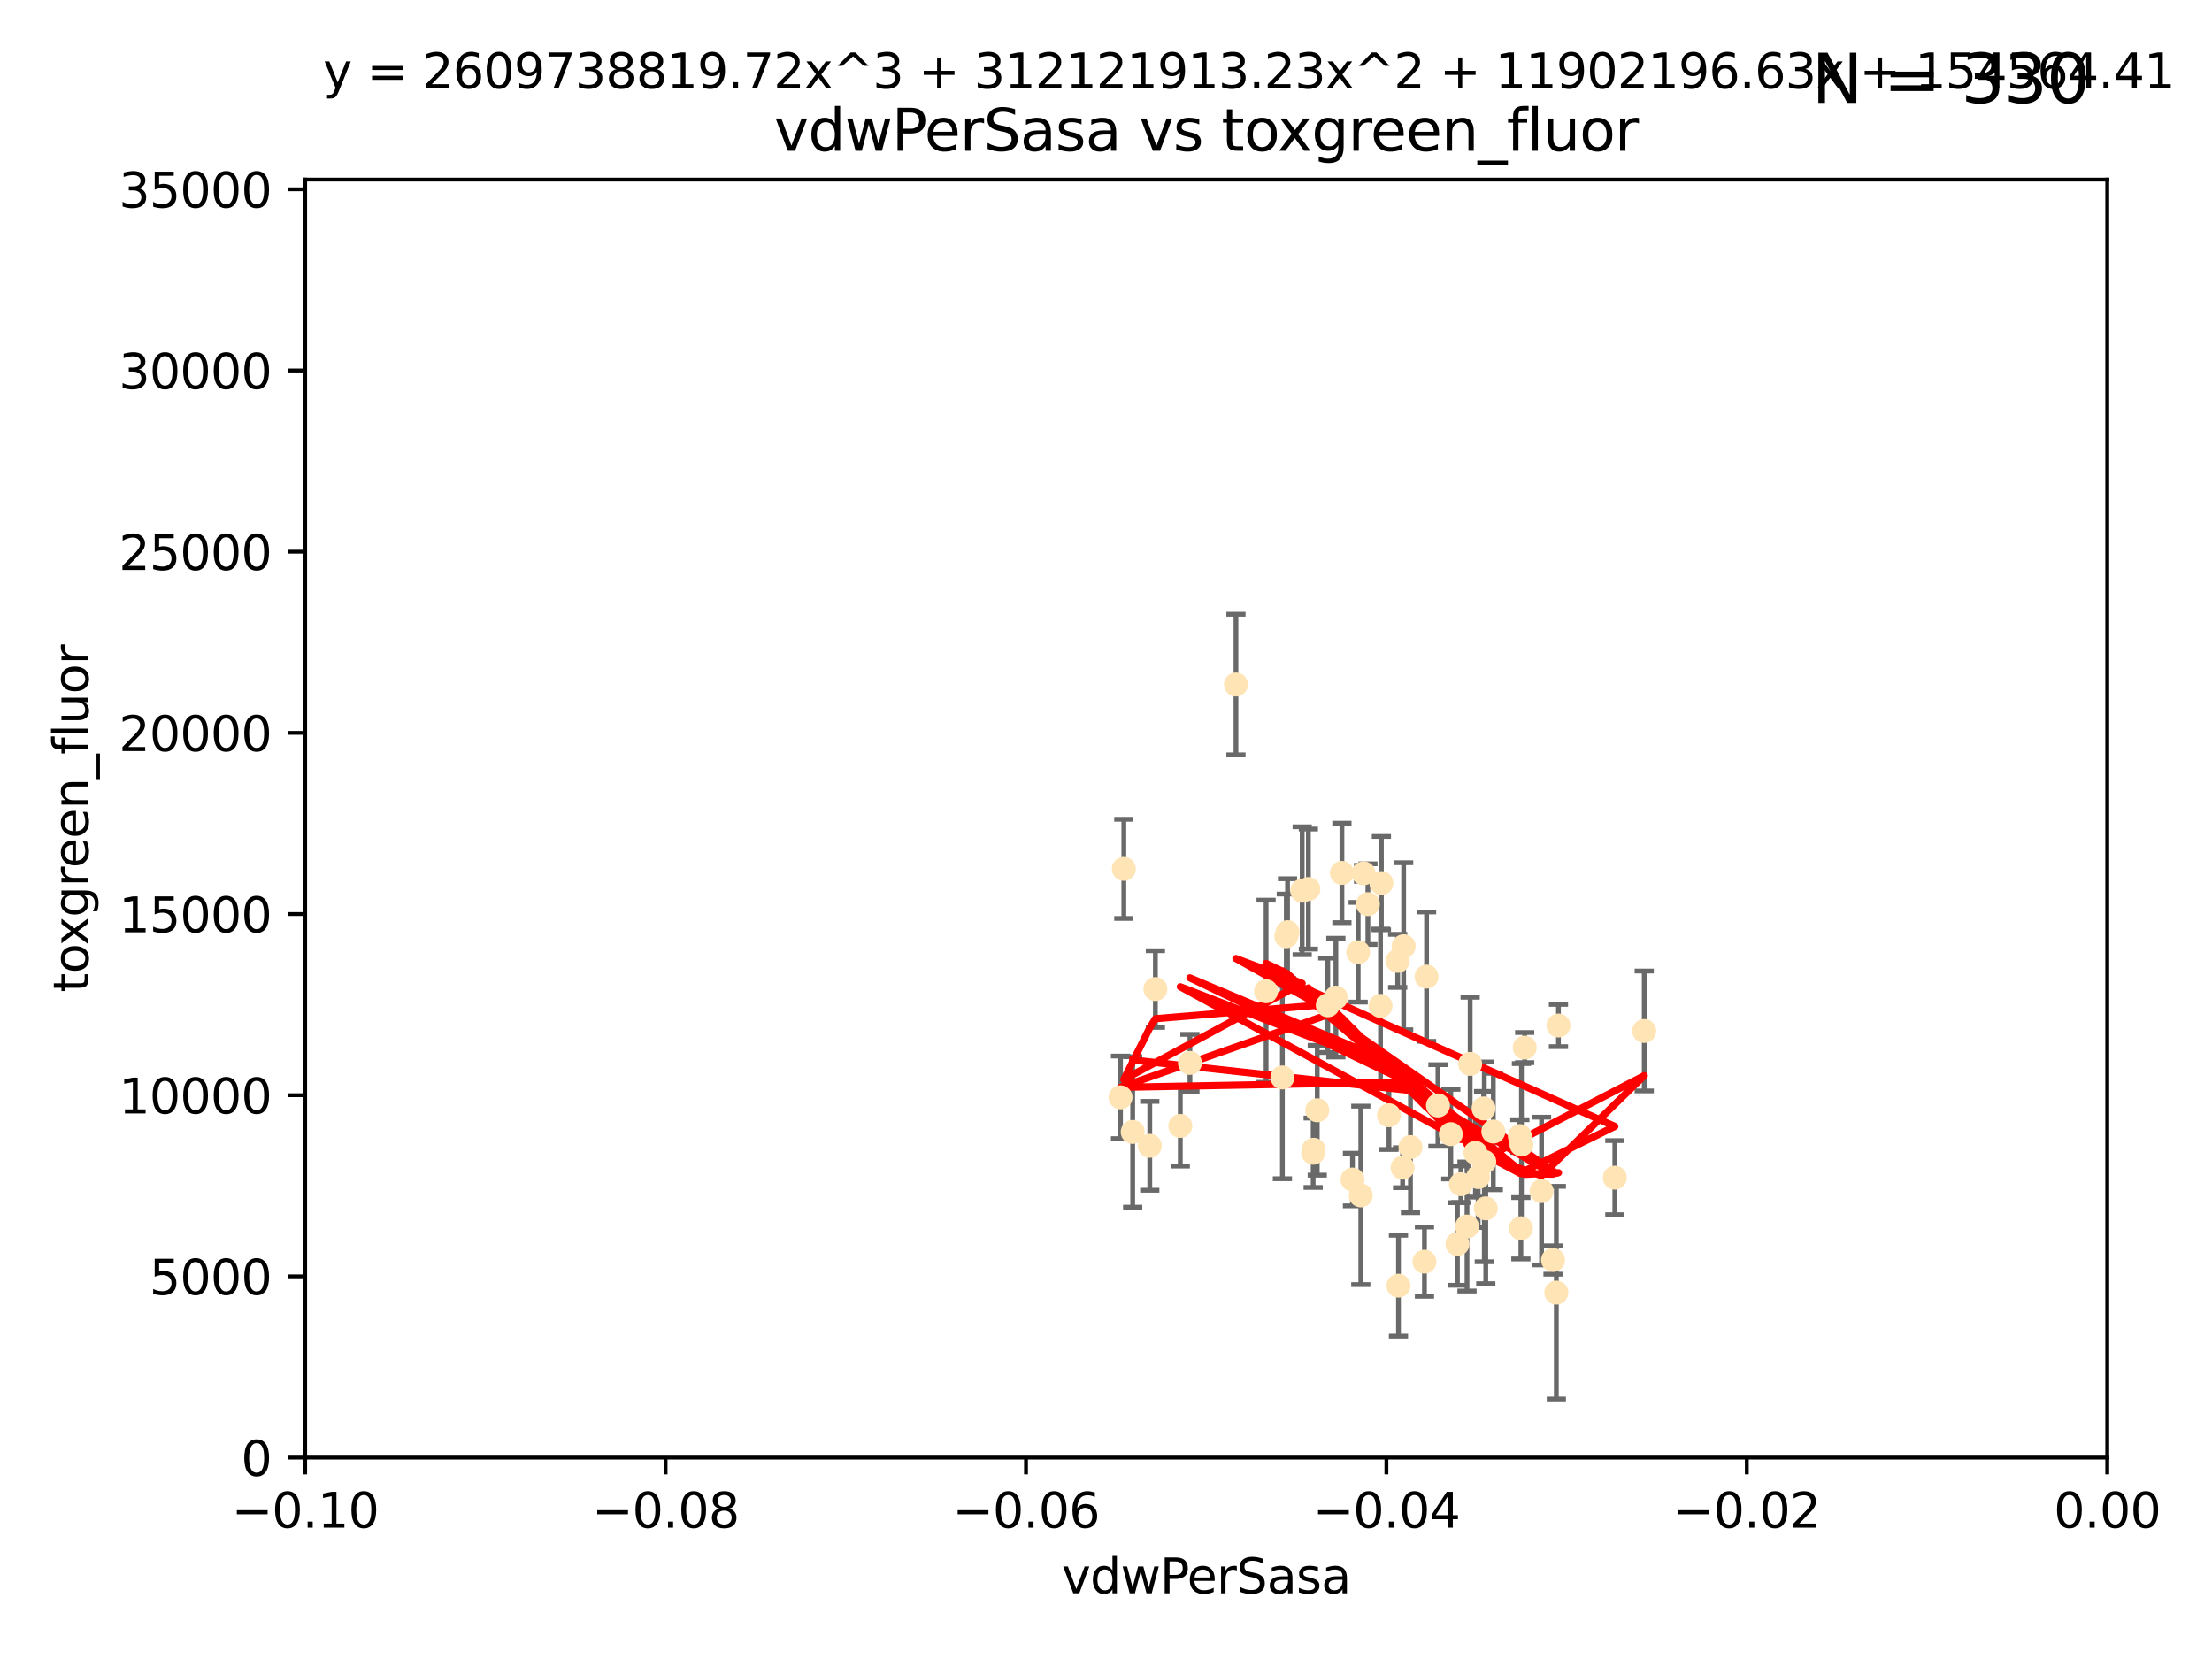 <?xml version="1.0" encoding="utf-8" standalone="no"?>
<!DOCTYPE svg PUBLIC "-//W3C//DTD SVG 1.1//EN"
  "http://www.w3.org/Graphics/SVG/1.1/DTD/svg11.dtd">
<svg xmlns:xlink="http://www.w3.org/1999/xlink" width="460.8pt" height="345.6pt" viewBox="0 0 460.8 345.6" xmlns="http://www.w3.org/2000/svg" version="1.1">
 <defs>
  <style type="text/css">*{stroke-linejoin: round; stroke-linecap: butt}</style>
 </defs>
 <g id="figure_1">
  <g id="patch_1">
   <path d="M 0 345.6 
L 460.8 345.6 
L 460.8 0 
L 0 0 
z
" style="fill: #ffffff"/>
  </g>
  <g id="axes_1">
   <g id="patch_2">
    <path d="M 63.571 303.64 
L 438.975 303.64 
L 438.975 37.411 
L 63.571 37.411 
z
" style="fill: #ffffff"/>
   </g>
   <g id="PathCollection_1">
    <defs>
     <path id="mf82f0af4a3" d="M 0 1.118 
C 0.297 1.118 0.581 1 0.791 0.791 
C 1 0.581 1.118 0.297 1.118 0 
C 1.118 -0.297 1 -0.581 0.791 -0.791 
C 0.581 -1 0.297 -1.118 0 -1.118 
C -0.297 -1.118 -0.581 -1 -0.791 -0.791 
C -1 -0.581 -1.118 -0.297 -1.118 0 
C -1.118 0.297 -1 0.581 -0.791 0.791 
C -0.581 1 -0.297 1.118 0 1.118 
z
" style="stroke: #ffe4b5"/>
    </defs>
    <g clip-path="url(#p68f1f02c42)">
     <use xlink:href="#mf82f0af4a3" x="284.959" y="188.351" style="fill: #ffe4b5; stroke: #ffe4b5"/>
     <use xlink:href="#mf82f0af4a3" x="302.231" y="236.263" style="fill: #ffe4b5; stroke: #ffe4b5"/>
     <use xlink:href="#mf82f0af4a3" x="279.546" y="181.843" style="fill: #ffe4b5; stroke: #ffe4b5"/>
     <use xlink:href="#mf82f0af4a3" x="257.473" y="142.599" style="fill: #ffe4b5; stroke: #ffe4b5"/>
     <use xlink:href="#mf82f0af4a3" x="271.268" y="185.556" style="fill: #ffe4b5; stroke: #ffe4b5"/>
     <use xlink:href="#mf82f0af4a3" x="234.114" y="181.005" style="fill: #ffe4b5; stroke: #ffe4b5"/>
     <use xlink:href="#mf82f0af4a3" x="239.519" y="238.693" style="fill: #ffe4b5; stroke: #ffe4b5"/>
     <use xlink:href="#mf82f0af4a3" x="240.689" y="206.037" style="fill: #ffe4b5; stroke: #ffe4b5"/>
     <use xlink:href="#mf82f0af4a3" x="276.6" y="209.418" style="fill: #ffe4b5; stroke: #ffe4b5"/>
     <use xlink:href="#mf82f0af4a3" x="291.164" y="200.169" style="fill: #ffe4b5; stroke: #ffe4b5"/>
     <use xlink:href="#mf82f0af4a3" x="268.22" y="194.192" style="fill: #ffe4b5; stroke: #ffe4b5"/>
     <use xlink:href="#mf82f0af4a3" x="263.75" y="206.499" style="fill: #ffe4b5; stroke: #ffe4b5"/>
     <use xlink:href="#mf82f0af4a3" x="289.341" y="232.333" style="fill: #ffe4b5; stroke: #ffe4b5"/>
     <use xlink:href="#mf82f0af4a3" x="245.879" y="234.551" style="fill: #ffe4b5; stroke: #ffe4b5"/>
     <use xlink:href="#mf82f0af4a3" x="304.329" y="246.695" style="fill: #ffe4b5; stroke: #ffe4b5"/>
     <use xlink:href="#mf82f0af4a3" x="273.647" y="239.511" style="fill: #ffe4b5; stroke: #ffe4b5"/>
     <use xlink:href="#mf82f0af4a3" x="309.206" y="242.038" style="fill: #ffe4b5; stroke: #ffe4b5"/>
     <use xlink:href="#mf82f0af4a3" x="287.771" y="183.971" style="fill: #ffe4b5; stroke: #ffe4b5"/>
     <use xlink:href="#mf82f0af4a3" x="278.285" y="207.828" style="fill: #ffe4b5; stroke: #ffe4b5"/>
     <use xlink:href="#mf82f0af4a3" x="233.425" y="228.596" style="fill: #ffe4b5; stroke: #ffe4b5"/>
     <use xlink:href="#mf82f0af4a3" x="292.189" y="243.244" style="fill: #ffe4b5; stroke: #ffe4b5"/>
     <use xlink:href="#mf82f0af4a3" x="297.18" y="203.455" style="fill: #ffe4b5; stroke: #ffe4b5"/>
     <use xlink:href="#mf82f0af4a3" x="272.558" y="185.203" style="fill: #ffe4b5; stroke: #ffe4b5"/>
     <use xlink:href="#mf82f0af4a3" x="282.932" y="198.375" style="fill: #ffe4b5; stroke: #ffe4b5"/>
     <use xlink:href="#mf82f0af4a3" x="296.741" y="262.829" style="fill: #ffe4b5; stroke: #ffe4b5"/>
     <use xlink:href="#mf82f0af4a3" x="281.746" y="245.717" style="fill: #ffe4b5; stroke: #ffe4b5"/>
     <use xlink:href="#mf82f0af4a3" x="267.148" y="224.454" style="fill: #ffe4b5; stroke: #ffe4b5"/>
     <use xlink:href="#mf82f0af4a3" x="287.589" y="209.546" style="fill: #ffe4b5; stroke: #ffe4b5"/>
     <use xlink:href="#mf82f0af4a3" x="247.885" y="221.426" style="fill: #ffe4b5; stroke: #ffe4b5"/>
     <use xlink:href="#mf82f0af4a3" x="291.328" y="267.838" style="fill: #ffe4b5; stroke: #ffe4b5"/>
     <use xlink:href="#mf82f0af4a3" x="299.551" y="230.287" style="fill: #ffe4b5; stroke: #ffe4b5"/>
     <use xlink:href="#mf82f0af4a3" x="316.828" y="255.869" style="fill: #ffe4b5; stroke: #ffe4b5"/>
     <use xlink:href="#mf82f0af4a3" x="292.406" y="197.121" style="fill: #ffe4b5; stroke: #ffe4b5"/>
     <use xlink:href="#mf82f0af4a3" x="307.359" y="240.165" style="fill: #ffe4b5; stroke: #ffe4b5"/>
     <use xlink:href="#mf82f0af4a3" x="267.959" y="195.035" style="fill: #ffe4b5; stroke: #ffe4b5"/>
     <use xlink:href="#mf82f0af4a3" x="307.924" y="245.207" style="fill: #ffe4b5; stroke: #ffe4b5"/>
     <use xlink:href="#mf82f0af4a3" x="306.26" y="221.632" style="fill: #ffe4b5; stroke: #ffe4b5"/>
     <use xlink:href="#mf82f0af4a3" x="316.614" y="236.668" style="fill: #ffe4b5; stroke: #ffe4b5"/>
     <use xlink:href="#mf82f0af4a3" x="336.399" y="245.328" style="fill: #ffe4b5; stroke: #ffe4b5"/>
     <use xlink:href="#mf82f0af4a3" x="273.556" y="240.133" style="fill: #ffe4b5; stroke: #ffe4b5"/>
     <use xlink:href="#mf82f0af4a3" x="303.609" y="259.145" style="fill: #ffe4b5; stroke: #ffe4b5"/>
     <use xlink:href="#mf82f0af4a3" x="274.406" y="231.288" style="fill: #ffe4b5; stroke: #ffe4b5"/>
     <use xlink:href="#mf82f0af4a3" x="309.514" y="251.723" style="fill: #ffe4b5; stroke: #ffe4b5"/>
     <use xlink:href="#mf82f0af4a3" x="342.524" y="214.773" style="fill: #ffe4b5; stroke: #ffe4b5"/>
     <use xlink:href="#mf82f0af4a3" x="321.136" y="248.118" style="fill: #ffe4b5; stroke: #ffe4b5"/>
     <use xlink:href="#mf82f0af4a3" x="309.057" y="230.909" style="fill: #ffe4b5; stroke: #ffe4b5"/>
     <use xlink:href="#mf82f0af4a3" x="283.481" y="249.018" style="fill: #ffe4b5; stroke: #ffe4b5"/>
     <use xlink:href="#mf82f0af4a3" x="324.212" y="269.281" style="fill: #ffe4b5; stroke: #ffe4b5"/>
     <use xlink:href="#mf82f0af4a3" x="324.656" y="213.635" style="fill: #ffe4b5; stroke: #ffe4b5"/>
     <use xlink:href="#mf82f0af4a3" x="317.618" y="218.233" style="fill: #ffe4b5; stroke: #ffe4b5"/>
     <use xlink:href="#mf82f0af4a3" x="284.056" y="181.932" style="fill: #ffe4b5; stroke: #ffe4b5"/>
     <use xlink:href="#mf82f0af4a3" x="311.087" y="235.716" style="fill: #ffe4b5; stroke: #ffe4b5"/>
     <use xlink:href="#mf82f0af4a3" x="305.605" y="255.506" style="fill: #ffe4b5; stroke: #ffe4b5"/>
     <use xlink:href="#mf82f0af4a3" x="316.946" y="238.425" style="fill: #ffe4b5; stroke: #ffe4b5"/>
     <use xlink:href="#mf82f0af4a3" x="323.523" y="262.484" style="fill: #ffe4b5; stroke: #ffe4b5"/>
     <use xlink:href="#mf82f0af4a3" x="293.828" y="238.955" style="fill: #ffe4b5; stroke: #ffe4b5"/>
     <use xlink:href="#mf82f0af4a3" x="235.959" y="235.8" style="fill: #ffe4b5; stroke: #ffe4b5"/>
    </g>
   </g>
   <g id="matplotlib.axis_1">
    <g id="xtick_1">
     <g id="line2d_1">
      <defs>
       <path id="mc06dab911f" d="M 0 0 
L 0 3.5 
" style="stroke: #000000; stroke-width: 0.8"/>
      </defs>
      <g>
       <use xlink:href="#mc06dab911f" x="63.571" y="303.64" style="stroke: #000000; stroke-width: 0.8"/>
      </g>
     </g>
     <g id="text_1">
      <!-- −0.10 -->
      <g transform="translate(48.249 318.238)scale(0.1 -0.1)">
       <defs>
        <path id="DejaVuSans-2212" d="M 678 2272 
L 4684 2272 
L 4684 1741 
L 678 1741 
L 678 2272 
z
" transform="scale(0.016)"/>
        <path id="DejaVuSans-30" d="M 2034 4250 
Q 1547 4250 1301 3770 
Q 1056 3291 1056 2328 
Q 1056 1369 1301 889 
Q 1547 409 2034 409 
Q 2525 409 2770 889 
Q 3016 1369 3016 2328 
Q 3016 3291 2770 3770 
Q 2525 4250 2034 4250 
z
M 2034 4750 
Q 2819 4750 3233 4129 
Q 3647 3509 3647 2328 
Q 3647 1150 3233 529 
Q 2819 -91 2034 -91 
Q 1250 -91 836 529 
Q 422 1150 422 2328 
Q 422 3509 836 4129 
Q 1250 4750 2034 4750 
z
" transform="scale(0.016)"/>
        <path id="DejaVuSans-2e" d="M 684 794 
L 1344 794 
L 1344 0 
L 684 0 
L 684 794 
z
" transform="scale(0.016)"/>
        <path id="DejaVuSans-31" d="M 794 531 
L 1825 531 
L 1825 4091 
L 703 3866 
L 703 4441 
L 1819 4666 
L 2450 4666 
L 2450 531 
L 3481 531 
L 3481 0 
L 794 0 
L 794 531 
z
" transform="scale(0.016)"/>
       </defs>
       <use xlink:href="#DejaVuSans-2212"/>
       <use xlink:href="#DejaVuSans-30" x="83.789"/>
       <use xlink:href="#DejaVuSans-2e" x="147.412"/>
       <use xlink:href="#DejaVuSans-31" x="179.199"/>
       <use xlink:href="#DejaVuSans-30" x="242.822"/>
      </g>
     </g>
    </g>
    <g id="xtick_2">
     <g id="line2d_2">
      <g>
       <use xlink:href="#mc06dab911f" x="138.652" y="303.64" style="stroke: #000000; stroke-width: 0.8"/>
      </g>
     </g>
     <g id="text_2">
      <!-- −0.08 -->
      <g transform="translate(123.329 318.238)scale(0.1 -0.1)">
       <defs>
        <path id="DejaVuSans-38" d="M 2034 2216 
Q 1584 2216 1326 1975 
Q 1069 1734 1069 1313 
Q 1069 891 1326 650 
Q 1584 409 2034 409 
Q 2484 409 2743 651 
Q 3003 894 3003 1313 
Q 3003 1734 2745 1975 
Q 2488 2216 2034 2216 
z
M 1403 2484 
Q 997 2584 770 2862 
Q 544 3141 544 3541 
Q 544 4100 942 4425 
Q 1341 4750 2034 4750 
Q 2731 4750 3128 4425 
Q 3525 4100 3525 3541 
Q 3525 3141 3298 2862 
Q 3072 2584 2669 2484 
Q 3125 2378 3379 2068 
Q 3634 1759 3634 1313 
Q 3634 634 3220 271 
Q 2806 -91 2034 -91 
Q 1263 -91 848 271 
Q 434 634 434 1313 
Q 434 1759 690 2068 
Q 947 2378 1403 2484 
z
M 1172 3481 
Q 1172 3119 1398 2916 
Q 1625 2713 2034 2713 
Q 2441 2713 2670 2916 
Q 2900 3119 2900 3481 
Q 2900 3844 2670 4047 
Q 2441 4250 2034 4250 
Q 1625 4250 1398 4047 
Q 1172 3844 1172 3481 
z
" transform="scale(0.016)"/>
       </defs>
       <use xlink:href="#DejaVuSans-2212"/>
       <use xlink:href="#DejaVuSans-30" x="83.789"/>
       <use xlink:href="#DejaVuSans-2e" x="147.412"/>
       <use xlink:href="#DejaVuSans-30" x="179.199"/>
       <use xlink:href="#DejaVuSans-38" x="242.822"/>
      </g>
     </g>
    </g>
    <g id="xtick_3">
     <g id="line2d_3">
      <g>
       <use xlink:href="#mc06dab911f" x="213.733" y="303.64" style="stroke: #000000; stroke-width: 0.8"/>
      </g>
     </g>
     <g id="text_3">
      <!-- −0.06 -->
      <g transform="translate(198.41 318.238)scale(0.1 -0.1)">
       <defs>
        <path id="DejaVuSans-36" d="M 2113 2584 
Q 1688 2584 1439 2293 
Q 1191 2003 1191 1497 
Q 1191 994 1439 701 
Q 1688 409 2113 409 
Q 2538 409 2786 701 
Q 3034 994 3034 1497 
Q 3034 2003 2786 2293 
Q 2538 2584 2113 2584 
z
M 3366 4563 
L 3366 3988 
Q 3128 4100 2886 4159 
Q 2644 4219 2406 4219 
Q 1781 4219 1451 3797 
Q 1122 3375 1075 2522 
Q 1259 2794 1537 2939 
Q 1816 3084 2150 3084 
Q 2853 3084 3261 2657 
Q 3669 2231 3669 1497 
Q 3669 778 3244 343 
Q 2819 -91 2113 -91 
Q 1303 -91 875 529 
Q 447 1150 447 2328 
Q 447 3434 972 4092 
Q 1497 4750 2381 4750 
Q 2619 4750 2861 4703 
Q 3103 4656 3366 4563 
z
" transform="scale(0.016)"/>
       </defs>
       <use xlink:href="#DejaVuSans-2212"/>
       <use xlink:href="#DejaVuSans-30" x="83.789"/>
       <use xlink:href="#DejaVuSans-2e" x="147.412"/>
       <use xlink:href="#DejaVuSans-30" x="179.199"/>
       <use xlink:href="#DejaVuSans-36" x="242.822"/>
      </g>
     </g>
    </g>
    <g id="xtick_4">
     <g id="line2d_4">
      <g>
       <use xlink:href="#mc06dab911f" x="288.813" y="303.64" style="stroke: #000000; stroke-width: 0.8"/>
      </g>
     </g>
     <g id="text_4">
      <!-- −0.04 -->
      <g transform="translate(273.491 318.238)scale(0.1 -0.1)">
       <defs>
        <path id="DejaVuSans-34" d="M 2419 4116 
L 825 1625 
L 2419 1625 
L 2419 4116 
z
M 2253 4666 
L 3047 4666 
L 3047 1625 
L 3713 1625 
L 3713 1100 
L 3047 1100 
L 3047 0 
L 2419 0 
L 2419 1100 
L 313 1100 
L 313 1709 
L 2253 4666 
z
" transform="scale(0.016)"/>
       </defs>
       <use xlink:href="#DejaVuSans-2212"/>
       <use xlink:href="#DejaVuSans-30" x="83.789"/>
       <use xlink:href="#DejaVuSans-2e" x="147.412"/>
       <use xlink:href="#DejaVuSans-30" x="179.199"/>
       <use xlink:href="#DejaVuSans-34" x="242.822"/>
      </g>
     </g>
    </g>
    <g id="xtick_5">
     <g id="line2d_5">
      <g>
       <use xlink:href="#mc06dab911f" x="363.894" y="303.64" style="stroke: #000000; stroke-width: 0.8"/>
      </g>
     </g>
     <g id="text_5">
      <!-- −0.02 -->
      <g transform="translate(348.572 318.238)scale(0.1 -0.1)">
       <defs>
        <path id="DejaVuSans-32" d="M 1228 531 
L 3431 531 
L 3431 0 
L 469 0 
L 469 531 
Q 828 903 1448 1529 
Q 2069 2156 2228 2338 
Q 2531 2678 2651 2914 
Q 2772 3150 2772 3378 
Q 2772 3750 2511 3984 
Q 2250 4219 1831 4219 
Q 1534 4219 1204 4116 
Q 875 4013 500 3803 
L 500 4441 
Q 881 4594 1212 4672 
Q 1544 4750 1819 4750 
Q 2544 4750 2975 4387 
Q 3406 4025 3406 3419 
Q 3406 3131 3298 2873 
Q 3191 2616 2906 2266 
Q 2828 2175 2409 1742 
Q 1991 1309 1228 531 
z
" transform="scale(0.016)"/>
       </defs>
       <use xlink:href="#DejaVuSans-2212"/>
       <use xlink:href="#DejaVuSans-30" x="83.789"/>
       <use xlink:href="#DejaVuSans-2e" x="147.412"/>
       <use xlink:href="#DejaVuSans-30" x="179.199"/>
       <use xlink:href="#DejaVuSans-32" x="242.822"/>
      </g>
     </g>
    </g>
    <g id="xtick_6">
     <g id="line2d_6">
      <g>
       <use xlink:href="#mc06dab911f" x="438.975" y="303.64" style="stroke: #000000; stroke-width: 0.8"/>
      </g>
     </g>
     <g id="text_6">
      <!-- 0.00 -->
      <g transform="translate(427.842 318.238)scale(0.1 -0.1)">
       <use xlink:href="#DejaVuSans-30"/>
       <use xlink:href="#DejaVuSans-2e" x="63.623"/>
       <use xlink:href="#DejaVuSans-30" x="95.41"/>
       <use xlink:href="#DejaVuSans-30" x="159.033"/>
      </g>
     </g>
    </g>
    <g id="text_7">
     <!-- vdwPerSasa -->
     <g transform="translate(221.178 331.917)scale(0.1 -0.1)">
      <defs>
       <path id="DejaVuSans-76" d="M 191 3500 
L 800 3500 
L 1894 563 
L 2988 3500 
L 3597 3500 
L 2284 0 
L 1503 0 
L 191 3500 
z
" transform="scale(0.016)"/>
       <path id="DejaVuSans-64" d="M 2906 2969 
L 2906 4863 
L 3481 4863 
L 3481 0 
L 2906 0 
L 2906 525 
Q 2725 213 2448 61 
Q 2172 -91 1784 -91 
Q 1150 -91 751 415 
Q 353 922 353 1747 
Q 353 2572 751 3078 
Q 1150 3584 1784 3584 
Q 2172 3584 2448 3432 
Q 2725 3281 2906 2969 
z
M 947 1747 
Q 947 1113 1208 752 
Q 1469 391 1925 391 
Q 2381 391 2643 752 
Q 2906 1113 2906 1747 
Q 2906 2381 2643 2742 
Q 2381 3103 1925 3103 
Q 1469 3103 1208 2742 
Q 947 2381 947 1747 
z
" transform="scale(0.016)"/>
       <path id="DejaVuSans-77" d="M 269 3500 
L 844 3500 
L 1563 769 
L 2278 3500 
L 2956 3500 
L 3675 769 
L 4391 3500 
L 4966 3500 
L 4050 0 
L 3372 0 
L 2619 2869 
L 1863 0 
L 1184 0 
L 269 3500 
z
" transform="scale(0.016)"/>
       <path id="DejaVuSans-50" d="M 1259 4147 
L 1259 2394 
L 2053 2394 
Q 2494 2394 2734 2622 
Q 2975 2850 2975 3272 
Q 2975 3691 2734 3919 
Q 2494 4147 2053 4147 
L 1259 4147 
z
M 628 4666 
L 2053 4666 
Q 2838 4666 3239 4311 
Q 3641 3956 3641 3272 
Q 3641 2581 3239 2228 
Q 2838 1875 2053 1875 
L 1259 1875 
L 1259 0 
L 628 0 
L 628 4666 
z
" transform="scale(0.016)"/>
       <path id="DejaVuSans-65" d="M 3597 1894 
L 3597 1613 
L 953 1613 
Q 991 1019 1311 708 
Q 1631 397 2203 397 
Q 2534 397 2845 478 
Q 3156 559 3463 722 
L 3463 178 
Q 3153 47 2828 -22 
Q 2503 -91 2169 -91 
Q 1331 -91 842 396 
Q 353 884 353 1716 
Q 353 2575 817 3079 
Q 1281 3584 2069 3584 
Q 2775 3584 3186 3129 
Q 3597 2675 3597 1894 
z
M 3022 2063 
Q 3016 2534 2758 2815 
Q 2500 3097 2075 3097 
Q 1594 3097 1305 2825 
Q 1016 2553 972 2059 
L 3022 2063 
z
" transform="scale(0.016)"/>
       <path id="DejaVuSans-72" d="M 2631 2963 
Q 2534 3019 2420 3045 
Q 2306 3072 2169 3072 
Q 1681 3072 1420 2755 
Q 1159 2438 1159 1844 
L 1159 0 
L 581 0 
L 581 3500 
L 1159 3500 
L 1159 2956 
Q 1341 3275 1631 3429 
Q 1922 3584 2338 3584 
Q 2397 3584 2469 3576 
Q 2541 3569 2628 3553 
L 2631 2963 
z
" transform="scale(0.016)"/>
       <path id="DejaVuSans-53" d="M 3425 4513 
L 3425 3897 
Q 3066 4069 2747 4153 
Q 2428 4238 2131 4238 
Q 1616 4238 1336 4038 
Q 1056 3838 1056 3469 
Q 1056 3159 1242 3001 
Q 1428 2844 1947 2747 
L 2328 2669 
Q 3034 2534 3370 2195 
Q 3706 1856 3706 1288 
Q 3706 609 3251 259 
Q 2797 -91 1919 -91 
Q 1588 -91 1214 -16 
Q 841 59 441 206 
L 441 856 
Q 825 641 1194 531 
Q 1563 422 1919 422 
Q 2459 422 2753 634 
Q 3047 847 3047 1241 
Q 3047 1584 2836 1778 
Q 2625 1972 2144 2069 
L 1759 2144 
Q 1053 2284 737 2584 
Q 422 2884 422 3419 
Q 422 4038 858 4394 
Q 1294 4750 2059 4750 
Q 2388 4750 2728 4690 
Q 3069 4631 3425 4513 
z
" transform="scale(0.016)"/>
       <path id="DejaVuSans-61" d="M 2194 1759 
Q 1497 1759 1228 1600 
Q 959 1441 959 1056 
Q 959 750 1161 570 
Q 1363 391 1709 391 
Q 2188 391 2477 730 
Q 2766 1069 2766 1631 
L 2766 1759 
L 2194 1759 
z
M 3341 1997 
L 3341 0 
L 2766 0 
L 2766 531 
Q 2569 213 2275 61 
Q 1981 -91 1556 -91 
Q 1019 -91 701 211 
Q 384 513 384 1019 
Q 384 1609 779 1909 
Q 1175 2209 1959 2209 
L 2766 2209 
L 2766 2266 
Q 2766 2663 2505 2880 
Q 2244 3097 1772 3097 
Q 1472 3097 1187 3025 
Q 903 2953 641 2809 
L 641 3341 
Q 956 3463 1253 3523 
Q 1550 3584 1831 3584 
Q 2591 3584 2966 3190 
Q 3341 2797 3341 1997 
z
" transform="scale(0.016)"/>
       <path id="DejaVuSans-73" d="M 2834 3397 
L 2834 2853 
Q 2591 2978 2328 3040 
Q 2066 3103 1784 3103 
Q 1356 3103 1142 2972 
Q 928 2841 928 2578 
Q 928 2378 1081 2264 
Q 1234 2150 1697 2047 
L 1894 2003 
Q 2506 1872 2764 1633 
Q 3022 1394 3022 966 
Q 3022 478 2636 193 
Q 2250 -91 1575 -91 
Q 1294 -91 989 -36 
Q 684 19 347 128 
L 347 722 
Q 666 556 975 473 
Q 1284 391 1588 391 
Q 1994 391 2212 530 
Q 2431 669 2431 922 
Q 2431 1156 2273 1281 
Q 2116 1406 1581 1522 
L 1381 1569 
Q 847 1681 609 1914 
Q 372 2147 372 2553 
Q 372 3047 722 3315 
Q 1072 3584 1716 3584 
Q 2034 3584 2315 3537 
Q 2597 3491 2834 3397 
z
" transform="scale(0.016)"/>
      </defs>
      <use xlink:href="#DejaVuSans-76"/>
      <use xlink:href="#DejaVuSans-64" x="59.18"/>
      <use xlink:href="#DejaVuSans-77" x="122.656"/>
      <use xlink:href="#DejaVuSans-50" x="204.443"/>
      <use xlink:href="#DejaVuSans-65" x="261.121"/>
      <use xlink:href="#DejaVuSans-72" x="322.645"/>
      <use xlink:href="#DejaVuSans-53" x="363.758"/>
      <use xlink:href="#DejaVuSans-61" x="427.234"/>
      <use xlink:href="#DejaVuSans-73" x="488.514"/>
      <use xlink:href="#DejaVuSans-61" x="540.613"/>
     </g>
    </g>
   </g>
   <g id="matplotlib.axis_2">
    <g id="ytick_1">
     <g id="line2d_7">
      <defs>
       <path id="m6bd6980cbc" d="M 0 0 
L -3.5 0 
" style="stroke: #000000; stroke-width: 0.8"/>
      </defs>
      <g>
       <use xlink:href="#m6bd6980cbc" x="63.571" y="303.64" style="stroke: #000000; stroke-width: 0.8"/>
      </g>
     </g>
     <g id="text_8">
      <!-- 0 -->
      <g transform="translate(50.209 307.439)scale(0.1 -0.1)">
       <use xlink:href="#DejaVuSans-30"/>
      </g>
     </g>
    </g>
    <g id="ytick_2">
     <g id="line2d_8">
      <g>
       <use xlink:href="#m6bd6980cbc" x="63.571" y="265.897" style="stroke: #000000; stroke-width: 0.8"/>
      </g>
     </g>
     <g id="text_9">
      <!-- 5000 -->
      <g transform="translate(31.121 269.696)scale(0.1 -0.1)">
       <defs>
        <path id="DejaVuSans-35" d="M 691 4666 
L 3169 4666 
L 3169 4134 
L 1269 4134 
L 1269 2991 
Q 1406 3038 1543 3061 
Q 1681 3084 1819 3084 
Q 2600 3084 3056 2656 
Q 3513 2228 3513 1497 
Q 3513 744 3044 326 
Q 2575 -91 1722 -91 
Q 1428 -91 1123 -41 
Q 819 9 494 109 
L 494 744 
Q 775 591 1075 516 
Q 1375 441 1709 441 
Q 2250 441 2565 725 
Q 2881 1009 2881 1497 
Q 2881 1984 2565 2268 
Q 2250 2553 1709 2553 
Q 1456 2553 1204 2497 
Q 953 2441 691 2322 
L 691 4666 
z
" transform="scale(0.016)"/>
       </defs>
       <use xlink:href="#DejaVuSans-35"/>
       <use xlink:href="#DejaVuSans-30" x="63.623"/>
       <use xlink:href="#DejaVuSans-30" x="127.246"/>
       <use xlink:href="#DejaVuSans-30" x="190.869"/>
      </g>
     </g>
    </g>
    <g id="ytick_3">
     <g id="line2d_9">
      <g>
       <use xlink:href="#m6bd6980cbc" x="63.571" y="228.154" style="stroke: #000000; stroke-width: 0.8"/>
      </g>
     </g>
     <g id="text_10">
      <!-- 10000 -->
      <g transform="translate(24.759 231.953)scale(0.1 -0.1)">
       <use xlink:href="#DejaVuSans-31"/>
       <use xlink:href="#DejaVuSans-30" x="63.623"/>
       <use xlink:href="#DejaVuSans-30" x="127.246"/>
       <use xlink:href="#DejaVuSans-30" x="190.869"/>
       <use xlink:href="#DejaVuSans-30" x="254.492"/>
      </g>
     </g>
    </g>
    <g id="ytick_4">
     <g id="line2d_10">
      <g>
       <use xlink:href="#m6bd6980cbc" x="63.571" y="190.411" style="stroke: #000000; stroke-width: 0.8"/>
      </g>
     </g>
     <g id="text_11">
      <!-- 15000 -->
      <g transform="translate(24.759 194.21)scale(0.1 -0.1)">
       <use xlink:href="#DejaVuSans-31"/>
       <use xlink:href="#DejaVuSans-35" x="63.623"/>
       <use xlink:href="#DejaVuSans-30" x="127.246"/>
       <use xlink:href="#DejaVuSans-30" x="190.869"/>
       <use xlink:href="#DejaVuSans-30" x="254.492"/>
      </g>
     </g>
    </g>
    <g id="ytick_5">
     <g id="line2d_11">
      <g>
       <use xlink:href="#m6bd6980cbc" x="63.571" y="152.668" style="stroke: #000000; stroke-width: 0.8"/>
      </g>
     </g>
     <g id="text_12">
      <!-- 20000 -->
      <g transform="translate(24.759 156.467)scale(0.1 -0.1)">
       <use xlink:href="#DejaVuSans-32"/>
       <use xlink:href="#DejaVuSans-30" x="63.623"/>
       <use xlink:href="#DejaVuSans-30" x="127.246"/>
       <use xlink:href="#DejaVuSans-30" x="190.869"/>
       <use xlink:href="#DejaVuSans-30" x="254.492"/>
      </g>
     </g>
    </g>
    <g id="ytick_6">
     <g id="line2d_12">
      <g>
       <use xlink:href="#m6bd6980cbc" x="63.571" y="114.925" style="stroke: #000000; stroke-width: 0.8"/>
      </g>
     </g>
     <g id="text_13">
      <!-- 25000 -->
      <g transform="translate(24.759 118.724)scale(0.1 -0.1)">
       <use xlink:href="#DejaVuSans-32"/>
       <use xlink:href="#DejaVuSans-35" x="63.623"/>
       <use xlink:href="#DejaVuSans-30" x="127.246"/>
       <use xlink:href="#DejaVuSans-30" x="190.869"/>
       <use xlink:href="#DejaVuSans-30" x="254.492"/>
      </g>
     </g>
    </g>
    <g id="ytick_7">
     <g id="line2d_13">
      <g>
       <use xlink:href="#m6bd6980cbc" x="63.571" y="77.181" style="stroke: #000000; stroke-width: 0.8"/>
      </g>
     </g>
     <g id="text_14">
      <!-- 30000 -->
      <g transform="translate(24.759 80.981)scale(0.1 -0.1)">
       <defs>
        <path id="DejaVuSans-33" d="M 2597 2516 
Q 3050 2419 3304 2112 
Q 3559 1806 3559 1356 
Q 3559 666 3084 287 
Q 2609 -91 1734 -91 
Q 1441 -91 1130 -33 
Q 819 25 488 141 
L 488 750 
Q 750 597 1062 519 
Q 1375 441 1716 441 
Q 2309 441 2620 675 
Q 2931 909 2931 1356 
Q 2931 1769 2642 2001 
Q 2353 2234 1838 2234 
L 1294 2234 
L 1294 2753 
L 1863 2753 
Q 2328 2753 2575 2939 
Q 2822 3125 2822 3475 
Q 2822 3834 2567 4026 
Q 2313 4219 1838 4219 
Q 1578 4219 1281 4162 
Q 984 4106 628 3988 
L 628 4550 
Q 988 4650 1302 4700 
Q 1616 4750 1894 4750 
Q 2613 4750 3031 4423 
Q 3450 4097 3450 3541 
Q 3450 3153 3228 2886 
Q 3006 2619 2597 2516 
z
" transform="scale(0.016)"/>
       </defs>
       <use xlink:href="#DejaVuSans-33"/>
       <use xlink:href="#DejaVuSans-30" x="63.623"/>
       <use xlink:href="#DejaVuSans-30" x="127.246"/>
       <use xlink:href="#DejaVuSans-30" x="190.869"/>
       <use xlink:href="#DejaVuSans-30" x="254.492"/>
      </g>
     </g>
    </g>
    <g id="ytick_8">
     <g id="line2d_14">
      <g>
       <use xlink:href="#m6bd6980cbc" x="63.571" y="39.438" style="stroke: #000000; stroke-width: 0.8"/>
      </g>
     </g>
     <g id="text_15">
      <!-- 35000 -->
      <g transform="translate(24.759 43.238)scale(0.1 -0.1)">
       <use xlink:href="#DejaVuSans-33"/>
       <use xlink:href="#DejaVuSans-35" x="63.623"/>
       <use xlink:href="#DejaVuSans-30" x="127.246"/>
       <use xlink:href="#DejaVuSans-30" x="190.869"/>
       <use xlink:href="#DejaVuSans-30" x="254.492"/>
      </g>
     </g>
    </g>
    <g id="text_16">
     <!-- toxgreen_fluor -->
     <g transform="translate(18.401 206.72)rotate(-90)scale(0.1 -0.1)">
      <defs>
       <path id="DejaVuSans-74" d="M 1172 4494 
L 1172 3500 
L 2356 3500 
L 2356 3053 
L 1172 3053 
L 1172 1153 
Q 1172 725 1289 603 
Q 1406 481 1766 481 
L 2356 481 
L 2356 0 
L 1766 0 
Q 1100 0 847 248 
Q 594 497 594 1153 
L 594 3053 
L 172 3053 
L 172 3500 
L 594 3500 
L 594 4494 
L 1172 4494 
z
" transform="scale(0.016)"/>
       <path id="DejaVuSans-6f" d="M 1959 3097 
Q 1497 3097 1228 2736 
Q 959 2375 959 1747 
Q 959 1119 1226 758 
Q 1494 397 1959 397 
Q 2419 397 2687 759 
Q 2956 1122 2956 1747 
Q 2956 2369 2687 2733 
Q 2419 3097 1959 3097 
z
M 1959 3584 
Q 2709 3584 3137 3096 
Q 3566 2609 3566 1747 
Q 3566 888 3137 398 
Q 2709 -91 1959 -91 
Q 1206 -91 779 398 
Q 353 888 353 1747 
Q 353 2609 779 3096 
Q 1206 3584 1959 3584 
z
" transform="scale(0.016)"/>
       <path id="DejaVuSans-78" d="M 3513 3500 
L 2247 1797 
L 3578 0 
L 2900 0 
L 1881 1375 
L 863 0 
L 184 0 
L 1544 1831 
L 300 3500 
L 978 3500 
L 1906 2253 
L 2834 3500 
L 3513 3500 
z
" transform="scale(0.016)"/>
       <path id="DejaVuSans-67" d="M 2906 1791 
Q 2906 2416 2648 2759 
Q 2391 3103 1925 3103 
Q 1463 3103 1205 2759 
Q 947 2416 947 1791 
Q 947 1169 1205 825 
Q 1463 481 1925 481 
Q 2391 481 2648 825 
Q 2906 1169 2906 1791 
z
M 3481 434 
Q 3481 -459 3084 -895 
Q 2688 -1331 1869 -1331 
Q 1566 -1331 1297 -1286 
Q 1028 -1241 775 -1147 
L 775 -588 
Q 1028 -725 1275 -790 
Q 1522 -856 1778 -856 
Q 2344 -856 2625 -561 
Q 2906 -266 2906 331 
L 2906 616 
Q 2728 306 2450 153 
Q 2172 0 1784 0 
Q 1141 0 747 490 
Q 353 981 353 1791 
Q 353 2603 747 3093 
Q 1141 3584 1784 3584 
Q 2172 3584 2450 3431 
Q 2728 3278 2906 2969 
L 2906 3500 
L 3481 3500 
L 3481 434 
z
" transform="scale(0.016)"/>
       <path id="DejaVuSans-6e" d="M 3513 2113 
L 3513 0 
L 2938 0 
L 2938 2094 
Q 2938 2591 2744 2837 
Q 2550 3084 2163 3084 
Q 1697 3084 1428 2787 
Q 1159 2491 1159 1978 
L 1159 0 
L 581 0 
L 581 3500 
L 1159 3500 
L 1159 2956 
Q 1366 3272 1645 3428 
Q 1925 3584 2291 3584 
Q 2894 3584 3203 3211 
Q 3513 2838 3513 2113 
z
" transform="scale(0.016)"/>
       <path id="DejaVuSans-5f" d="M 3263 -1063 
L 3263 -1509 
L -63 -1509 
L -63 -1063 
L 3263 -1063 
z
" transform="scale(0.016)"/>
       <path id="DejaVuSans-66" d="M 2375 4863 
L 2375 4384 
L 1825 4384 
Q 1516 4384 1395 4259 
Q 1275 4134 1275 3809 
L 1275 3500 
L 2222 3500 
L 2222 3053 
L 1275 3053 
L 1275 0 
L 697 0 
L 697 3053 
L 147 3053 
L 147 3500 
L 697 3500 
L 697 3744 
Q 697 4328 969 4595 
Q 1241 4863 1831 4863 
L 2375 4863 
z
" transform="scale(0.016)"/>
       <path id="DejaVuSans-6c" d="M 603 4863 
L 1178 4863 
L 1178 0 
L 603 0 
L 603 4863 
z
" transform="scale(0.016)"/>
       <path id="DejaVuSans-75" d="M 544 1381 
L 544 3500 
L 1119 3500 
L 1119 1403 
Q 1119 906 1312 657 
Q 1506 409 1894 409 
Q 2359 409 2629 706 
Q 2900 1003 2900 1516 
L 2900 3500 
L 3475 3500 
L 3475 0 
L 2900 0 
L 2900 538 
Q 2691 219 2414 64 
Q 2138 -91 1772 -91 
Q 1169 -91 856 284 
Q 544 659 544 1381 
z
M 1991 3584 
L 1991 3584 
z
" transform="scale(0.016)"/>
      </defs>
      <use xlink:href="#DejaVuSans-74"/>
      <use xlink:href="#DejaVuSans-6f" x="39.209"/>
      <use xlink:href="#DejaVuSans-78" x="97.266"/>
      <use xlink:href="#DejaVuSans-67" x="156.445"/>
      <use xlink:href="#DejaVuSans-72" x="219.922"/>
      <use xlink:href="#DejaVuSans-65" x="258.785"/>
      <use xlink:href="#DejaVuSans-65" x="320.309"/>
      <use xlink:href="#DejaVuSans-6e" x="381.832"/>
      <use xlink:href="#DejaVuSans-5f" x="445.211"/>
      <use xlink:href="#DejaVuSans-66" x="495.211"/>
      <use xlink:href="#DejaVuSans-6c" x="530.416"/>
      <use xlink:href="#DejaVuSans-75" x="558.199"/>
      <use xlink:href="#DejaVuSans-6f" x="621.578"/>
      <use xlink:href="#DejaVuSans-72" x="682.76"/>
     </g>
    </g>
   </g>
   <g id="LineCollection_1">
    <path d="M 284.959 196.752 
L 284.959 179.949 
" clip-path="url(#p68f1f02c42)" style="fill: none; stroke: #696969"/>
    <path d="M 302.231 245.595 
L 302.231 226.931 
" clip-path="url(#p68f1f02c42)" style="fill: none; stroke: #696969"/>
    <path d="M 279.546 192.201 
L 279.546 171.484 
" clip-path="url(#p68f1f02c42)" style="fill: none; stroke: #696969"/>
    <path d="M 257.473 157.242 
L 257.473 127.957 
" clip-path="url(#p68f1f02c42)" style="fill: none; stroke: #696969"/>
    <path d="M 271.268 198.875 
L 271.268 172.236 
" clip-path="url(#p68f1f02c42)" style="fill: none; stroke: #696969"/>
    <path d="M 234.114 191.334 
L 234.114 170.675 
" clip-path="url(#p68f1f02c42)" style="fill: none; stroke: #696969"/>
    <path d="M 239.519 247.946 
L 239.519 229.44 
" clip-path="url(#p68f1f02c42)" style="fill: none; stroke: #696969"/>
    <path d="M 240.689 214.023 
L 240.689 198.051 
" clip-path="url(#p68f1f02c42)" style="fill: none; stroke: #696969"/>
    <path d="M 276.6 219.25 
L 276.6 199.587 
" clip-path="url(#p68f1f02c42)" style="fill: none; stroke: #696969"/>
    <path d="M 291.164 205.695 
L 291.164 194.642 
" clip-path="url(#p68f1f02c42)" style="fill: none; stroke: #696969"/>
    <path d="M 268.22 205.318 
L 268.22 183.065 
" clip-path="url(#p68f1f02c42)" style="fill: none; stroke: #696969"/>
    <path d="M 263.75 225.473 
L 263.75 187.525 
" clip-path="url(#p68f1f02c42)" style="fill: none; stroke: #696969"/>
    <path d="M 289.341 239.456 
L 289.341 225.21 
" clip-path="url(#p68f1f02c42)" style="fill: none; stroke: #696969"/>
    <path d="M 245.879 242.909 
L 245.879 226.193 
" clip-path="url(#p68f1f02c42)" style="fill: none; stroke: #696969"/>
    <path d="M 304.329 250.509 
L 304.329 242.881 
" clip-path="url(#p68f1f02c42)" style="fill: none; stroke: #696969"/>
    <path d="M 273.647 239.932 
L 273.647 239.091 
" clip-path="url(#p68f1f02c42)" style="fill: none; stroke: #696969"/>
    <path d="M 309.206 262.845 
L 309.206 221.231 
" clip-path="url(#p68f1f02c42)" style="fill: none; stroke: #696969"/>
    <path d="M 287.771 193.689 
L 287.771 174.254 
" clip-path="url(#p68f1f02c42)" style="fill: none; stroke: #696969"/>
    <path d="M 278.285 220.196 
L 278.285 195.46 
" clip-path="url(#p68f1f02c42)" style="fill: none; stroke: #696969"/>
    <path d="M 233.425 237.195 
L 233.425 219.998 
" clip-path="url(#p68f1f02c42)" style="fill: none; stroke: #696969"/>
    <path d="M 292.189 247.41 
L 292.189 239.079 
" clip-path="url(#p68f1f02c42)" style="fill: none; stroke: #696969"/>
    <path d="M 297.18 216.927 
L 297.18 189.982 
" clip-path="url(#p68f1f02c42)" style="fill: none; stroke: #696969"/>
    <path d="M 272.558 197.701 
L 272.558 172.706 
" clip-path="url(#p68f1f02c42)" style="fill: none; stroke: #696969"/>
    <path d="M 282.932 208.757 
L 282.932 187.992 
" clip-path="url(#p68f1f02c42)" style="fill: none; stroke: #696969"/>
    <path d="M 296.741 270.051 
L 296.741 255.606 
" clip-path="url(#p68f1f02c42)" style="fill: none; stroke: #696969"/>
    <path d="M 281.746 251.194 
L 281.746 240.24 
" clip-path="url(#p68f1f02c42)" style="fill: none; stroke: #696969"/>
    <path d="M 267.148 245.552 
L 267.148 203.356 
" clip-path="url(#p68f1f02c42)" style="fill: none; stroke: #696969"/>
    <path d="M 287.589 225.553 
L 287.589 193.54 
" clip-path="url(#p68f1f02c42)" style="fill: none; stroke: #696969"/>
    <path d="M 247.885 227.368 
L 247.885 215.484 
" clip-path="url(#p68f1f02c42)" style="fill: none; stroke: #696969"/>
    <path d="M 291.328 278.351 
L 291.328 257.325 
" clip-path="url(#p68f1f02c42)" style="fill: none; stroke: #696969"/>
    <path d="M 299.551 238.782 
L 299.551 221.793 
" clip-path="url(#p68f1f02c42)" style="fill: none; stroke: #696969"/>
    <path d="M 316.828 262.262 
L 316.828 249.477 
" clip-path="url(#p68f1f02c42)" style="fill: none; stroke: #696969"/>
    <path d="M 292.406 214.516 
L 292.406 179.726 
" clip-path="url(#p68f1f02c42)" style="fill: none; stroke: #696969"/>
    <path d="M 307.359 249.376 
L 307.359 230.955 
" clip-path="url(#p68f1f02c42)" style="fill: none; stroke: #696969"/>
    <path d="M 267.959 203.811 
L 267.959 186.259 
" clip-path="url(#p68f1f02c42)" style="fill: none; stroke: #696969"/>
    <path d="M 307.924 255.702 
L 307.924 234.711 
" clip-path="url(#p68f1f02c42)" style="fill: none; stroke: #696969"/>
    <path d="M 306.26 235.523 
L 306.26 207.742 
" clip-path="url(#p68f1f02c42)" style="fill: none; stroke: #696969"/>
    <path d="M 316.614 240.079 
L 316.614 233.256 
" clip-path="url(#p68f1f02c42)" style="fill: none; stroke: #696969"/>
    <path d="M 336.399 253.044 
L 336.399 237.611 
" clip-path="url(#p68f1f02c42)" style="fill: none; stroke: #696969"/>
    <path d="M 273.556 247.36 
L 273.556 232.905 
" clip-path="url(#p68f1f02c42)" style="fill: none; stroke: #696969"/>
    <path d="M 303.609 267.749 
L 303.609 250.541 
" clip-path="url(#p68f1f02c42)" style="fill: none; stroke: #696969"/>
    <path d="M 274.406 244.802 
L 274.406 217.774 
" clip-path="url(#p68f1f02c42)" style="fill: none; stroke: #696969"/>
    <path d="M 309.514 267.424 
L 309.514 236.021 
" clip-path="url(#p68f1f02c42)" style="fill: none; stroke: #696969"/>
    <path d="M 342.524 227.262 
L 342.524 202.285 
" clip-path="url(#p68f1f02c42)" style="fill: none; stroke: #696969"/>
    <path d="M 321.136 263.508 
L 321.136 232.728 
" clip-path="url(#p68f1f02c42)" style="fill: none; stroke: #696969"/>
    <path d="M 309.057 234.453 
L 309.057 227.366 
" clip-path="url(#p68f1f02c42)" style="fill: none; stroke: #696969"/>
    <path d="M 283.481 267.609 
L 283.481 230.427 
" clip-path="url(#p68f1f02c42)" style="fill: none; stroke: #696969"/>
    <path d="M 324.212 291.425 
L 324.212 247.137 
" clip-path="url(#p68f1f02c42)" style="fill: none; stroke: #696969"/>
    <path d="M 324.656 218.032 
L 324.656 209.238 
" clip-path="url(#p68f1f02c42)" style="fill: none; stroke: #696969"/>
    <path d="M 317.618 221.368 
L 317.618 215.099 
" clip-path="url(#p68f1f02c42)" style="fill: none; stroke: #696969"/>
    <path d="M 284.056 183.595 
L 284.056 180.268 
" clip-path="url(#p68f1f02c42)" style="fill: none; stroke: #696969"/>
    <path d="M 311.087 247.842 
L 311.087 223.589 
" clip-path="url(#p68f1f02c42)" style="fill: none; stroke: #696969"/>
    <path d="M 305.605 268.949 
L 305.605 242.062 
" clip-path="url(#p68f1f02c42)" style="fill: none; stroke: #696969"/>
    <path d="M 316.946 255.286 
L 316.946 221.564 
" clip-path="url(#p68f1f02c42)" style="fill: none; stroke: #696969"/>
    <path d="M 323.523 265.442 
L 323.523 259.527 
" clip-path="url(#p68f1f02c42)" style="fill: none; stroke: #696969"/>
    <path d="M 293.828 252.619 
L 293.828 225.291 
" clip-path="url(#p68f1f02c42)" style="fill: none; stroke: #696969"/>
    <path d="M 235.959 251.47 
L 235.959 220.13 
" clip-path="url(#p68f1f02c42)" style="fill: none; stroke: #696969"/>
   </g>
   <g id="line2d_15">
    <defs>
     <path id="m592b7469c0" d="M 2 0 
L -2 -0 
" style="stroke: #696969"/>
    </defs>
    <g clip-path="url(#p68f1f02c42)">
     <use xlink:href="#m592b7469c0" x="284.959" y="196.752" style="fill: #696969; stroke: #696969"/>
     <use xlink:href="#m592b7469c0" x="302.231" y="245.595" style="fill: #696969; stroke: #696969"/>
     <use xlink:href="#m592b7469c0" x="279.546" y="192.201" style="fill: #696969; stroke: #696969"/>
     <use xlink:href="#m592b7469c0" x="257.473" y="157.242" style="fill: #696969; stroke: #696969"/>
     <use xlink:href="#m592b7469c0" x="271.268" y="198.875" style="fill: #696969; stroke: #696969"/>
     <use xlink:href="#m592b7469c0" x="234.114" y="191.334" style="fill: #696969; stroke: #696969"/>
     <use xlink:href="#m592b7469c0" x="239.519" y="247.946" style="fill: #696969; stroke: #696969"/>
     <use xlink:href="#m592b7469c0" x="240.689" y="214.023" style="fill: #696969; stroke: #696969"/>
     <use xlink:href="#m592b7469c0" x="276.6" y="219.25" style="fill: #696969; stroke: #696969"/>
     <use xlink:href="#m592b7469c0" x="291.164" y="205.695" style="fill: #696969; stroke: #696969"/>
     <use xlink:href="#m592b7469c0" x="268.22" y="205.318" style="fill: #696969; stroke: #696969"/>
     <use xlink:href="#m592b7469c0" x="263.75" y="225.473" style="fill: #696969; stroke: #696969"/>
     <use xlink:href="#m592b7469c0" x="289.341" y="239.456" style="fill: #696969; stroke: #696969"/>
     <use xlink:href="#m592b7469c0" x="245.879" y="242.909" style="fill: #696969; stroke: #696969"/>
     <use xlink:href="#m592b7469c0" x="304.329" y="250.509" style="fill: #696969; stroke: #696969"/>
     <use xlink:href="#m592b7469c0" x="273.647" y="239.932" style="fill: #696969; stroke: #696969"/>
     <use xlink:href="#m592b7469c0" x="309.206" y="262.845" style="fill: #696969; stroke: #696969"/>
     <use xlink:href="#m592b7469c0" x="287.771" y="193.689" style="fill: #696969; stroke: #696969"/>
     <use xlink:href="#m592b7469c0" x="278.285" y="220.196" style="fill: #696969; stroke: #696969"/>
     <use xlink:href="#m592b7469c0" x="233.425" y="237.195" style="fill: #696969; stroke: #696969"/>
     <use xlink:href="#m592b7469c0" x="292.189" y="247.41" style="fill: #696969; stroke: #696969"/>
     <use xlink:href="#m592b7469c0" x="297.18" y="216.927" style="fill: #696969; stroke: #696969"/>
     <use xlink:href="#m592b7469c0" x="272.558" y="197.701" style="fill: #696969; stroke: #696969"/>
     <use xlink:href="#m592b7469c0" x="282.932" y="208.757" style="fill: #696969; stroke: #696969"/>
     <use xlink:href="#m592b7469c0" x="296.741" y="270.051" style="fill: #696969; stroke: #696969"/>
     <use xlink:href="#m592b7469c0" x="281.746" y="251.194" style="fill: #696969; stroke: #696969"/>
     <use xlink:href="#m592b7469c0" x="267.148" y="245.552" style="fill: #696969; stroke: #696969"/>
     <use xlink:href="#m592b7469c0" x="287.589" y="225.553" style="fill: #696969; stroke: #696969"/>
     <use xlink:href="#m592b7469c0" x="247.885" y="227.368" style="fill: #696969; stroke: #696969"/>
     <use xlink:href="#m592b7469c0" x="291.328" y="278.351" style="fill: #696969; stroke: #696969"/>
     <use xlink:href="#m592b7469c0" x="299.551" y="238.782" style="fill: #696969; stroke: #696969"/>
     <use xlink:href="#m592b7469c0" x="316.828" y="262.262" style="fill: #696969; stroke: #696969"/>
     <use xlink:href="#m592b7469c0" x="292.406" y="214.516" style="fill: #696969; stroke: #696969"/>
     <use xlink:href="#m592b7469c0" x="307.359" y="249.376" style="fill: #696969; stroke: #696969"/>
     <use xlink:href="#m592b7469c0" x="267.959" y="203.811" style="fill: #696969; stroke: #696969"/>
     <use xlink:href="#m592b7469c0" x="307.924" y="255.702" style="fill: #696969; stroke: #696969"/>
     <use xlink:href="#m592b7469c0" x="306.26" y="235.523" style="fill: #696969; stroke: #696969"/>
     <use xlink:href="#m592b7469c0" x="316.614" y="240.079" style="fill: #696969; stroke: #696969"/>
     <use xlink:href="#m592b7469c0" x="336.399" y="253.044" style="fill: #696969; stroke: #696969"/>
     <use xlink:href="#m592b7469c0" x="273.556" y="247.36" style="fill: #696969; stroke: #696969"/>
     <use xlink:href="#m592b7469c0" x="303.609" y="267.749" style="fill: #696969; stroke: #696969"/>
     <use xlink:href="#m592b7469c0" x="274.406" y="244.802" style="fill: #696969; stroke: #696969"/>
     <use xlink:href="#m592b7469c0" x="309.514" y="267.424" style="fill: #696969; stroke: #696969"/>
     <use xlink:href="#m592b7469c0" x="342.524" y="227.262" style="fill: #696969; stroke: #696969"/>
     <use xlink:href="#m592b7469c0" x="321.136" y="263.508" style="fill: #696969; stroke: #696969"/>
     <use xlink:href="#m592b7469c0" x="309.057" y="234.453" style="fill: #696969; stroke: #696969"/>
     <use xlink:href="#m592b7469c0" x="283.481" y="267.609" style="fill: #696969; stroke: #696969"/>
     <use xlink:href="#m592b7469c0" x="324.212" y="291.425" style="fill: #696969; stroke: #696969"/>
     <use xlink:href="#m592b7469c0" x="324.656" y="218.032" style="fill: #696969; stroke: #696969"/>
     <use xlink:href="#m592b7469c0" x="317.618" y="221.368" style="fill: #696969; stroke: #696969"/>
     <use xlink:href="#m592b7469c0" x="284.056" y="183.595" style="fill: #696969; stroke: #696969"/>
     <use xlink:href="#m592b7469c0" x="311.087" y="247.842" style="fill: #696969; stroke: #696969"/>
     <use xlink:href="#m592b7469c0" x="305.605" y="268.949" style="fill: #696969; stroke: #696969"/>
     <use xlink:href="#m592b7469c0" x="316.946" y="255.286" style="fill: #696969; stroke: #696969"/>
     <use xlink:href="#m592b7469c0" x="323.523" y="265.442" style="fill: #696969; stroke: #696969"/>
     <use xlink:href="#m592b7469c0" x="293.828" y="252.619" style="fill: #696969; stroke: #696969"/>
     <use xlink:href="#m592b7469c0" x="235.959" y="251.47" style="fill: #696969; stroke: #696969"/>
    </g>
   </g>
   <g id="line2d_16">
    <g clip-path="url(#p68f1f02c42)">
     <use xlink:href="#m592b7469c0" x="284.959" y="179.949" style="fill: #696969; stroke: #696969"/>
     <use xlink:href="#m592b7469c0" x="302.231" y="226.931" style="fill: #696969; stroke: #696969"/>
     <use xlink:href="#m592b7469c0" x="279.546" y="171.484" style="fill: #696969; stroke: #696969"/>
     <use xlink:href="#m592b7469c0" x="257.473" y="127.957" style="fill: #696969; stroke: #696969"/>
     <use xlink:href="#m592b7469c0" x="271.268" y="172.236" style="fill: #696969; stroke: #696969"/>
     <use xlink:href="#m592b7469c0" x="234.114" y="170.675" style="fill: #696969; stroke: #696969"/>
     <use xlink:href="#m592b7469c0" x="239.519" y="229.44" style="fill: #696969; stroke: #696969"/>
     <use xlink:href="#m592b7469c0" x="240.689" y="198.051" style="fill: #696969; stroke: #696969"/>
     <use xlink:href="#m592b7469c0" x="276.6" y="199.587" style="fill: #696969; stroke: #696969"/>
     <use xlink:href="#m592b7469c0" x="291.164" y="194.642" style="fill: #696969; stroke: #696969"/>
     <use xlink:href="#m592b7469c0" x="268.22" y="183.065" style="fill: #696969; stroke: #696969"/>
     <use xlink:href="#m592b7469c0" x="263.75" y="187.525" style="fill: #696969; stroke: #696969"/>
     <use xlink:href="#m592b7469c0" x="289.341" y="225.21" style="fill: #696969; stroke: #696969"/>
     <use xlink:href="#m592b7469c0" x="245.879" y="226.193" style="fill: #696969; stroke: #696969"/>
     <use xlink:href="#m592b7469c0" x="304.329" y="242.881" style="fill: #696969; stroke: #696969"/>
     <use xlink:href="#m592b7469c0" x="273.647" y="239.091" style="fill: #696969; stroke: #696969"/>
     <use xlink:href="#m592b7469c0" x="309.206" y="221.231" style="fill: #696969; stroke: #696969"/>
     <use xlink:href="#m592b7469c0" x="287.771" y="174.254" style="fill: #696969; stroke: #696969"/>
     <use xlink:href="#m592b7469c0" x="278.285" y="195.46" style="fill: #696969; stroke: #696969"/>
     <use xlink:href="#m592b7469c0" x="233.425" y="219.998" style="fill: #696969; stroke: #696969"/>
     <use xlink:href="#m592b7469c0" x="292.189" y="239.079" style="fill: #696969; stroke: #696969"/>
     <use xlink:href="#m592b7469c0" x="297.18" y="189.982" style="fill: #696969; stroke: #696969"/>
     <use xlink:href="#m592b7469c0" x="272.558" y="172.706" style="fill: #696969; stroke: #696969"/>
     <use xlink:href="#m592b7469c0" x="282.932" y="187.992" style="fill: #696969; stroke: #696969"/>
     <use xlink:href="#m592b7469c0" x="296.741" y="255.606" style="fill: #696969; stroke: #696969"/>
     <use xlink:href="#m592b7469c0" x="281.746" y="240.24" style="fill: #696969; stroke: #696969"/>
     <use xlink:href="#m592b7469c0" x="267.148" y="203.356" style="fill: #696969; stroke: #696969"/>
     <use xlink:href="#m592b7469c0" x="287.589" y="193.54" style="fill: #696969; stroke: #696969"/>
     <use xlink:href="#m592b7469c0" x="247.885" y="215.484" style="fill: #696969; stroke: #696969"/>
     <use xlink:href="#m592b7469c0" x="291.328" y="257.325" style="fill: #696969; stroke: #696969"/>
     <use xlink:href="#m592b7469c0" x="299.551" y="221.793" style="fill: #696969; stroke: #696969"/>
     <use xlink:href="#m592b7469c0" x="316.828" y="249.477" style="fill: #696969; stroke: #696969"/>
     <use xlink:href="#m592b7469c0" x="292.406" y="179.726" style="fill: #696969; stroke: #696969"/>
     <use xlink:href="#m592b7469c0" x="307.359" y="230.955" style="fill: #696969; stroke: #696969"/>
     <use xlink:href="#m592b7469c0" x="267.959" y="186.259" style="fill: #696969; stroke: #696969"/>
     <use xlink:href="#m592b7469c0" x="307.924" y="234.711" style="fill: #696969; stroke: #696969"/>
     <use xlink:href="#m592b7469c0" x="306.26" y="207.742" style="fill: #696969; stroke: #696969"/>
     <use xlink:href="#m592b7469c0" x="316.614" y="233.256" style="fill: #696969; stroke: #696969"/>
     <use xlink:href="#m592b7469c0" x="336.399" y="237.611" style="fill: #696969; stroke: #696969"/>
     <use xlink:href="#m592b7469c0" x="273.556" y="232.905" style="fill: #696969; stroke: #696969"/>
     <use xlink:href="#m592b7469c0" x="303.609" y="250.541" style="fill: #696969; stroke: #696969"/>
     <use xlink:href="#m592b7469c0" x="274.406" y="217.774" style="fill: #696969; stroke: #696969"/>
     <use xlink:href="#m592b7469c0" x="309.514" y="236.021" style="fill: #696969; stroke: #696969"/>
     <use xlink:href="#m592b7469c0" x="342.524" y="202.285" style="fill: #696969; stroke: #696969"/>
     <use xlink:href="#m592b7469c0" x="321.136" y="232.728" style="fill: #696969; stroke: #696969"/>
     <use xlink:href="#m592b7469c0" x="309.057" y="227.366" style="fill: #696969; stroke: #696969"/>
     <use xlink:href="#m592b7469c0" x="283.481" y="230.427" style="fill: #696969; stroke: #696969"/>
     <use xlink:href="#m592b7469c0" x="324.212" y="247.137" style="fill: #696969; stroke: #696969"/>
     <use xlink:href="#m592b7469c0" x="324.656" y="209.238" style="fill: #696969; stroke: #696969"/>
     <use xlink:href="#m592b7469c0" x="317.618" y="215.099" style="fill: #696969; stroke: #696969"/>
     <use xlink:href="#m592b7469c0" x="284.056" y="180.268" style="fill: #696969; stroke: #696969"/>
     <use xlink:href="#m592b7469c0" x="311.087" y="223.589" style="fill: #696969; stroke: #696969"/>
     <use xlink:href="#m592b7469c0" x="305.605" y="242.062" style="fill: #696969; stroke: #696969"/>
     <use xlink:href="#m592b7469c0" x="316.946" y="221.564" style="fill: #696969; stroke: #696969"/>
     <use xlink:href="#m592b7469c0" x="323.523" y="259.527" style="fill: #696969; stroke: #696969"/>
     <use xlink:href="#m592b7469c0" x="293.828" y="225.291" style="fill: #696969; stroke: #696969"/>
     <use xlink:href="#m592b7469c0" x="235.959" y="220.13" style="fill: #696969; stroke: #696969"/>
    </g>
   </g>
   <g id="line2d_17">
    <path d="M 284.959 217.589 
L 302.231 235.543 
L 279.546 212.016 
L 257.473 199.682 
L 271.268 204.854 
L 234.114 224.885 
L 239.519 214.109 
L 240.689 212.217 
L 276.6 209.231 
L 291.164 224.304 
L 268.22 202.845 
L 263.75 200.71 
L 289.341 222.324 
L 245.879 205.565 
L 304.329 237.367 
L 273.647 206.685 
L 309.206 241.002 
L 287.771 220.618 
L 278.285 210.797 
L 233.425 226.512 
L 292.189 225.413 
L 297.18 230.67 
L 272.558 205.821 
L 282.932 215.449 
L 296.741 230.221 
L 281.746 214.224 
L 267.148 202.24 
L 287.589 220.421 
L 247.885 203.711 
L 291.328 224.483 
L 299.551 233.03 
L 316.828 244.468 
L 292.406 225.647 
L 307.359 239.735 
L 267.959 202.693 
L 307.924 240.138 
L 306.26 238.916 
L 316.614 244.415 
L 336.399 234.644 
L 273.556 206.612 
L 303.609 236.756 
L 274.406 207.313 
L 309.514 241.199 
L 342.524 224.08 
L 321.136 244.911 
L 309.057 240.905 
L 283.481 216.024 
L 324.212 244.43 
L 324.656 244.302 
L 317.618 244.64 
L 284.056 216.629 
L 311.087 242.135 
L 305.605 238.406 
L 316.946 244.496 
L 323.523 244.6 
L 293.828 227.17 
L 235.959 220.82 
" clip-path="url(#p68f1f02c42)" style="fill: none; stroke: #ff0000; stroke-width: 1.5; stroke-linecap: square"/>
   </g>
   <g id="line2d_18">
    <defs>
     <path id="m65080f5120" d="M 0 2 
C 0.53 2 1.039 1.789 1.414 1.414 
C 1.789 1.039 2 0.53 2 0 
C 2 -0.53 1.789 -1.039 1.414 -1.414 
C 1.039 -1.789 0.53 -2 0 -2 
C -0.53 -2 -1.039 -1.789 -1.414 -1.414 
C -1.789 -1.039 -2 -0.53 -2 0 
C -2 0.53 -1.789 1.039 -1.414 1.414 
C -1.039 1.789 -0.53 2 0 2 
z
" style="stroke: #ffe4b5"/>
    </defs>
    <g clip-path="url(#p68f1f02c42)">
     <use xlink:href="#m65080f5120" x="284.959" y="188.351" style="fill: #ffe4b5; stroke: #ffe4b5"/>
     <use xlink:href="#m65080f5120" x="302.231" y="236.263" style="fill: #ffe4b5; stroke: #ffe4b5"/>
     <use xlink:href="#m65080f5120" x="279.546" y="181.843" style="fill: #ffe4b5; stroke: #ffe4b5"/>
     <use xlink:href="#m65080f5120" x="257.473" y="142.599" style="fill: #ffe4b5; stroke: #ffe4b5"/>
     <use xlink:href="#m65080f5120" x="271.268" y="185.556" style="fill: #ffe4b5; stroke: #ffe4b5"/>
     <use xlink:href="#m65080f5120" x="234.114" y="181.005" style="fill: #ffe4b5; stroke: #ffe4b5"/>
     <use xlink:href="#m65080f5120" x="239.519" y="238.693" style="fill: #ffe4b5; stroke: #ffe4b5"/>
     <use xlink:href="#m65080f5120" x="240.689" y="206.037" style="fill: #ffe4b5; stroke: #ffe4b5"/>
     <use xlink:href="#m65080f5120" x="276.6" y="209.418" style="fill: #ffe4b5; stroke: #ffe4b5"/>
     <use xlink:href="#m65080f5120" x="291.164" y="200.169" style="fill: #ffe4b5; stroke: #ffe4b5"/>
     <use xlink:href="#m65080f5120" x="268.22" y="194.192" style="fill: #ffe4b5; stroke: #ffe4b5"/>
     <use xlink:href="#m65080f5120" x="263.75" y="206.499" style="fill: #ffe4b5; stroke: #ffe4b5"/>
     <use xlink:href="#m65080f5120" x="289.341" y="232.333" style="fill: #ffe4b5; stroke: #ffe4b5"/>
     <use xlink:href="#m65080f5120" x="245.879" y="234.551" style="fill: #ffe4b5; stroke: #ffe4b5"/>
     <use xlink:href="#m65080f5120" x="304.329" y="246.695" style="fill: #ffe4b5; stroke: #ffe4b5"/>
     <use xlink:href="#m65080f5120" x="273.647" y="239.511" style="fill: #ffe4b5; stroke: #ffe4b5"/>
     <use xlink:href="#m65080f5120" x="309.206" y="242.038" style="fill: #ffe4b5; stroke: #ffe4b5"/>
     <use xlink:href="#m65080f5120" x="287.771" y="183.971" style="fill: #ffe4b5; stroke: #ffe4b5"/>
     <use xlink:href="#m65080f5120" x="278.285" y="207.828" style="fill: #ffe4b5; stroke: #ffe4b5"/>
     <use xlink:href="#m65080f5120" x="233.425" y="228.596" style="fill: #ffe4b5; stroke: #ffe4b5"/>
     <use xlink:href="#m65080f5120" x="292.189" y="243.244" style="fill: #ffe4b5; stroke: #ffe4b5"/>
     <use xlink:href="#m65080f5120" x="297.18" y="203.455" style="fill: #ffe4b5; stroke: #ffe4b5"/>
     <use xlink:href="#m65080f5120" x="272.558" y="185.203" style="fill: #ffe4b5; stroke: #ffe4b5"/>
     <use xlink:href="#m65080f5120" x="282.932" y="198.375" style="fill: #ffe4b5; stroke: #ffe4b5"/>
     <use xlink:href="#m65080f5120" x="296.741" y="262.829" style="fill: #ffe4b5; stroke: #ffe4b5"/>
     <use xlink:href="#m65080f5120" x="281.746" y="245.717" style="fill: #ffe4b5; stroke: #ffe4b5"/>
     <use xlink:href="#m65080f5120" x="267.148" y="224.454" style="fill: #ffe4b5; stroke: #ffe4b5"/>
     <use xlink:href="#m65080f5120" x="287.589" y="209.546" style="fill: #ffe4b5; stroke: #ffe4b5"/>
     <use xlink:href="#m65080f5120" x="247.885" y="221.426" style="fill: #ffe4b5; stroke: #ffe4b5"/>
     <use xlink:href="#m65080f5120" x="291.328" y="267.838" style="fill: #ffe4b5; stroke: #ffe4b5"/>
     <use xlink:href="#m65080f5120" x="299.551" y="230.287" style="fill: #ffe4b5; stroke: #ffe4b5"/>
     <use xlink:href="#m65080f5120" x="316.828" y="255.869" style="fill: #ffe4b5; stroke: #ffe4b5"/>
     <use xlink:href="#m65080f5120" x="292.406" y="197.121" style="fill: #ffe4b5; stroke: #ffe4b5"/>
     <use xlink:href="#m65080f5120" x="307.359" y="240.165" style="fill: #ffe4b5; stroke: #ffe4b5"/>
     <use xlink:href="#m65080f5120" x="267.959" y="195.035" style="fill: #ffe4b5; stroke: #ffe4b5"/>
     <use xlink:href="#m65080f5120" x="307.924" y="245.207" style="fill: #ffe4b5; stroke: #ffe4b5"/>
     <use xlink:href="#m65080f5120" x="306.26" y="221.632" style="fill: #ffe4b5; stroke: #ffe4b5"/>
     <use xlink:href="#m65080f5120" x="316.614" y="236.668" style="fill: #ffe4b5; stroke: #ffe4b5"/>
     <use xlink:href="#m65080f5120" x="336.399" y="245.328" style="fill: #ffe4b5; stroke: #ffe4b5"/>
     <use xlink:href="#m65080f5120" x="273.556" y="240.133" style="fill: #ffe4b5; stroke: #ffe4b5"/>
     <use xlink:href="#m65080f5120" x="303.609" y="259.145" style="fill: #ffe4b5; stroke: #ffe4b5"/>
     <use xlink:href="#m65080f5120" x="274.406" y="231.288" style="fill: #ffe4b5; stroke: #ffe4b5"/>
     <use xlink:href="#m65080f5120" x="309.514" y="251.723" style="fill: #ffe4b5; stroke: #ffe4b5"/>
     <use xlink:href="#m65080f5120" x="342.524" y="214.773" style="fill: #ffe4b5; stroke: #ffe4b5"/>
     <use xlink:href="#m65080f5120" x="321.136" y="248.118" style="fill: #ffe4b5; stroke: #ffe4b5"/>
     <use xlink:href="#m65080f5120" x="309.057" y="230.909" style="fill: #ffe4b5; stroke: #ffe4b5"/>
     <use xlink:href="#m65080f5120" x="283.481" y="249.018" style="fill: #ffe4b5; stroke: #ffe4b5"/>
     <use xlink:href="#m65080f5120" x="324.212" y="269.281" style="fill: #ffe4b5; stroke: #ffe4b5"/>
     <use xlink:href="#m65080f5120" x="324.656" y="213.635" style="fill: #ffe4b5; stroke: #ffe4b5"/>
     <use xlink:href="#m65080f5120" x="317.618" y="218.233" style="fill: #ffe4b5; stroke: #ffe4b5"/>
     <use xlink:href="#m65080f5120" x="284.056" y="181.932" style="fill: #ffe4b5; stroke: #ffe4b5"/>
     <use xlink:href="#m65080f5120" x="311.087" y="235.716" style="fill: #ffe4b5; stroke: #ffe4b5"/>
     <use xlink:href="#m65080f5120" x="305.605" y="255.506" style="fill: #ffe4b5; stroke: #ffe4b5"/>
     <use xlink:href="#m65080f5120" x="316.946" y="238.425" style="fill: #ffe4b5; stroke: #ffe4b5"/>
     <use xlink:href="#m65080f5120" x="323.523" y="262.484" style="fill: #ffe4b5; stroke: #ffe4b5"/>
     <use xlink:href="#m65080f5120" x="293.828" y="238.955" style="fill: #ffe4b5; stroke: #ffe4b5"/>
     <use xlink:href="#m65080f5120" x="235.959" y="235.8" style="fill: #ffe4b5; stroke: #ffe4b5"/>
    </g>
   </g>
   <g id="patch_3">
    <path d="M 63.571 303.64 
L 63.571 37.411 
" style="fill: none; stroke: #000000; stroke-width: 0.8; stroke-linejoin: miter; stroke-linecap: square"/>
   </g>
   <g id="patch_4">
    <path d="M 438.975 303.64 
L 438.975 37.411 
" style="fill: none; stroke: #000000; stroke-width: 0.8; stroke-linejoin: miter; stroke-linecap: square"/>
   </g>
   <g id="patch_5">
    <path d="M 63.571 303.64 
L 438.975 303.64 
" style="fill: none; stroke: #000000; stroke-width: 0.8; stroke-linejoin: miter; stroke-linecap: square"/>
   </g>
   <g id="patch_6">
    <path d="M 63.571 37.411 
L 438.975 37.411 
" style="fill: none; stroke: #000000; stroke-width: 0.8; stroke-linejoin: miter; stroke-linecap: square"/>
   </g>
   <g id="text_17">
    <!-- N = 330 -->
    <g transform="translate(377.394 21.426)scale(0.14 -0.14)">
     <defs>
      <path id="DejaVuSans-4e" d="M 628 4666 
L 1478 4666 
L 3547 763 
L 3547 4666 
L 4159 4666 
L 4159 0 
L 3309 0 
L 1241 3903 
L 1241 0 
L 628 0 
L 628 4666 
z
" transform="scale(0.016)"/>
      <path id="DejaVuSans-20" transform="scale(0.016)"/>
      <path id="DejaVuSans-3d" d="M 678 2906 
L 4684 2906 
L 4684 2381 
L 678 2381 
L 678 2906 
z
M 678 1631 
L 4684 1631 
L 4684 1100 
L 678 1100 
L 678 1631 
z
" transform="scale(0.016)"/>
     </defs>
     <use xlink:href="#DejaVuSans-4e"/>
     <use xlink:href="#DejaVuSans-20" x="74.805"/>
     <use xlink:href="#DejaVuSans-3d" x="106.592"/>
     <use xlink:href="#DejaVuSans-20" x="190.381"/>
     <use xlink:href="#DejaVuSans-33" x="222.168"/>
     <use xlink:href="#DejaVuSans-33" x="285.791"/>
     <use xlink:href="#DejaVuSans-30" x="349.414"/>
    </g>
   </g>
   <g id="text_18">
    <!-- y = 2609738819.72x^3 + 312121913.23x^2 + 11902196.63x + 154564.41 -->
    <g transform="translate(67.325 18.387)scale(0.1 -0.1)">
     <defs>
      <path id="DejaVuSans-79" d="M 2059 -325 
Q 1816 -950 1584 -1140 
Q 1353 -1331 966 -1331 
L 506 -1331 
L 506 -850 
L 844 -850 
Q 1081 -850 1212 -737 
Q 1344 -625 1503 -206 
L 1606 56 
L 191 3500 
L 800 3500 
L 1894 763 
L 2988 3500 
L 3597 3500 
L 2059 -325 
z
" transform="scale(0.016)"/>
      <path id="DejaVuSans-39" d="M 703 97 
L 703 672 
Q 941 559 1184 500 
Q 1428 441 1663 441 
Q 2288 441 2617 861 
Q 2947 1281 2994 2138 
Q 2813 1869 2534 1725 
Q 2256 1581 1919 1581 
Q 1219 1581 811 2004 
Q 403 2428 403 3163 
Q 403 3881 828 4315 
Q 1253 4750 1959 4750 
Q 2769 4750 3195 4129 
Q 3622 3509 3622 2328 
Q 3622 1225 3098 567 
Q 2575 -91 1691 -91 
Q 1453 -91 1209 -44 
Q 966 3 703 97 
z
M 1959 2075 
Q 2384 2075 2632 2365 
Q 2881 2656 2881 3163 
Q 2881 3666 2632 3958 
Q 2384 4250 1959 4250 
Q 1534 4250 1286 3958 
Q 1038 3666 1038 3163 
Q 1038 2656 1286 2365 
Q 1534 2075 1959 2075 
z
" transform="scale(0.016)"/>
      <path id="DejaVuSans-37" d="M 525 4666 
L 3525 4666 
L 3525 4397 
L 1831 0 
L 1172 0 
L 2766 4134 
L 525 4134 
L 525 4666 
z
" transform="scale(0.016)"/>
      <path id="DejaVuSans-5e" d="M 2988 4666 
L 4684 2925 
L 4056 2925 
L 2681 4159 
L 1306 2925 
L 678 2925 
L 2375 4666 
L 2988 4666 
z
" transform="scale(0.016)"/>
      <path id="DejaVuSans-2b" d="M 2944 4013 
L 2944 2272 
L 4684 2272 
L 4684 1741 
L 2944 1741 
L 2944 0 
L 2419 0 
L 2419 1741 
L 678 1741 
L 678 2272 
L 2419 2272 
L 2419 4013 
L 2944 4013 
z
" transform="scale(0.016)"/>
     </defs>
     <use xlink:href="#DejaVuSans-79"/>
     <use xlink:href="#DejaVuSans-20" x="59.18"/>
     <use xlink:href="#DejaVuSans-3d" x="90.967"/>
     <use xlink:href="#DejaVuSans-20" x="174.756"/>
     <use xlink:href="#DejaVuSans-32" x="206.543"/>
     <use xlink:href="#DejaVuSans-36" x="270.166"/>
     <use xlink:href="#DejaVuSans-30" x="333.789"/>
     <use xlink:href="#DejaVuSans-39" x="397.412"/>
     <use xlink:href="#DejaVuSans-37" x="461.035"/>
     <use xlink:href="#DejaVuSans-33" x="524.658"/>
     <use xlink:href="#DejaVuSans-38" x="588.281"/>
     <use xlink:href="#DejaVuSans-38" x="651.904"/>
     <use xlink:href="#DejaVuSans-31" x="715.527"/>
     <use xlink:href="#DejaVuSans-39" x="779.15"/>
     <use xlink:href="#DejaVuSans-2e" x="842.773"/>
     <use xlink:href="#DejaVuSans-37" x="874.561"/>
     <use xlink:href="#DejaVuSans-32" x="938.184"/>
     <use xlink:href="#DejaVuSans-78" x="1001.807"/>
     <use xlink:href="#DejaVuSans-5e" x="1060.986"/>
     <use xlink:href="#DejaVuSans-33" x="1144.775"/>
     <use xlink:href="#DejaVuSans-20" x="1208.398"/>
     <use xlink:href="#DejaVuSans-2b" x="1240.186"/>
     <use xlink:href="#DejaVuSans-20" x="1323.975"/>
     <use xlink:href="#DejaVuSans-33" x="1355.762"/>
     <use xlink:href="#DejaVuSans-31" x="1419.385"/>
     <use xlink:href="#DejaVuSans-32" x="1483.008"/>
     <use xlink:href="#DejaVuSans-31" x="1546.631"/>
     <use xlink:href="#DejaVuSans-32" x="1610.254"/>
     <use xlink:href="#DejaVuSans-31" x="1673.877"/>
     <use xlink:href="#DejaVuSans-39" x="1737.5"/>
     <use xlink:href="#DejaVuSans-31" x="1801.123"/>
     <use xlink:href="#DejaVuSans-33" x="1864.746"/>
     <use xlink:href="#DejaVuSans-2e" x="1928.369"/>
     <use xlink:href="#DejaVuSans-32" x="1960.156"/>
     <use xlink:href="#DejaVuSans-33" x="2023.779"/>
     <use xlink:href="#DejaVuSans-78" x="2087.402"/>
     <use xlink:href="#DejaVuSans-5e" x="2146.582"/>
     <use xlink:href="#DejaVuSans-32" x="2230.371"/>
     <use xlink:href="#DejaVuSans-20" x="2293.994"/>
     <use xlink:href="#DejaVuSans-2b" x="2325.781"/>
     <use xlink:href="#DejaVuSans-20" x="2409.57"/>
     <use xlink:href="#DejaVuSans-31" x="2441.357"/>
     <use xlink:href="#DejaVuSans-31" x="2504.98"/>
     <use xlink:href="#DejaVuSans-39" x="2568.604"/>
     <use xlink:href="#DejaVuSans-30" x="2632.227"/>
     <use xlink:href="#DejaVuSans-32" x="2695.85"/>
     <use xlink:href="#DejaVuSans-31" x="2759.473"/>
     <use xlink:href="#DejaVuSans-39" x="2823.096"/>
     <use xlink:href="#DejaVuSans-36" x="2886.719"/>
     <use xlink:href="#DejaVuSans-2e" x="2950.342"/>
     <use xlink:href="#DejaVuSans-36" x="2982.129"/>
     <use xlink:href="#DejaVuSans-33" x="3045.752"/>
     <use xlink:href="#DejaVuSans-78" x="3109.375"/>
     <use xlink:href="#DejaVuSans-20" x="3168.555"/>
     <use xlink:href="#DejaVuSans-2b" x="3200.342"/>
     <use xlink:href="#DejaVuSans-20" x="3284.131"/>
     <use xlink:href="#DejaVuSans-31" x="3315.918"/>
     <use xlink:href="#DejaVuSans-35" x="3379.541"/>
     <use xlink:href="#DejaVuSans-34" x="3443.164"/>
     <use xlink:href="#DejaVuSans-35" x="3506.787"/>
     <use xlink:href="#DejaVuSans-36" x="3570.41"/>
     <use xlink:href="#DejaVuSans-34" x="3634.033"/>
     <use xlink:href="#DejaVuSans-2e" x="3697.656"/>
     <use xlink:href="#DejaVuSans-34" x="3729.443"/>
     <use xlink:href="#DejaVuSans-31" x="3793.066"/>
    </g>
   </g>
   <g id="text_19">
    <!-- vdwPerSasa vs toxgreen_fluor -->
    <g transform="translate(161.235 31.411)scale(0.12 -0.12)">
     <use xlink:href="#DejaVuSans-76"/>
     <use xlink:href="#DejaVuSans-64" x="59.18"/>
     <use xlink:href="#DejaVuSans-77" x="122.656"/>
     <use xlink:href="#DejaVuSans-50" x="204.443"/>
     <use xlink:href="#DejaVuSans-65" x="261.121"/>
     <use xlink:href="#DejaVuSans-72" x="322.645"/>
     <use xlink:href="#DejaVuSans-53" x="363.758"/>
     <use xlink:href="#DejaVuSans-61" x="427.234"/>
     <use xlink:href="#DejaVuSans-73" x="488.514"/>
     <use xlink:href="#DejaVuSans-61" x="540.613"/>
     <use xlink:href="#DejaVuSans-20" x="601.893"/>
     <use xlink:href="#DejaVuSans-76" x="633.68"/>
     <use xlink:href="#DejaVuSans-73" x="692.859"/>
     <use xlink:href="#DejaVuSans-20" x="744.959"/>
     <use xlink:href="#DejaVuSans-74" x="776.746"/>
     <use xlink:href="#DejaVuSans-6f" x="815.955"/>
     <use xlink:href="#DejaVuSans-78" x="874.012"/>
     <use xlink:href="#DejaVuSans-67" x="933.191"/>
     <use xlink:href="#DejaVuSans-72" x="996.668"/>
     <use xlink:href="#DejaVuSans-65" x="1035.531"/>
     <use xlink:href="#DejaVuSans-65" x="1097.055"/>
     <use xlink:href="#DejaVuSans-6e" x="1158.578"/>
     <use xlink:href="#DejaVuSans-5f" x="1221.957"/>
     <use xlink:href="#DejaVuSans-66" x="1271.957"/>
     <use xlink:href="#DejaVuSans-6c" x="1307.162"/>
     <use xlink:href="#DejaVuSans-75" x="1334.945"/>
     <use xlink:href="#DejaVuSans-6f" x="1398.324"/>
     <use xlink:href="#DejaVuSans-72" x="1459.506"/>
    </g>
   </g>
  </g>
 </g>
 <defs>
  <clipPath id="p68f1f02c42">
   <rect x="63.571" y="37.411" width="375.404" height="266.229"/>
  </clipPath>
 </defs>
</svg>

